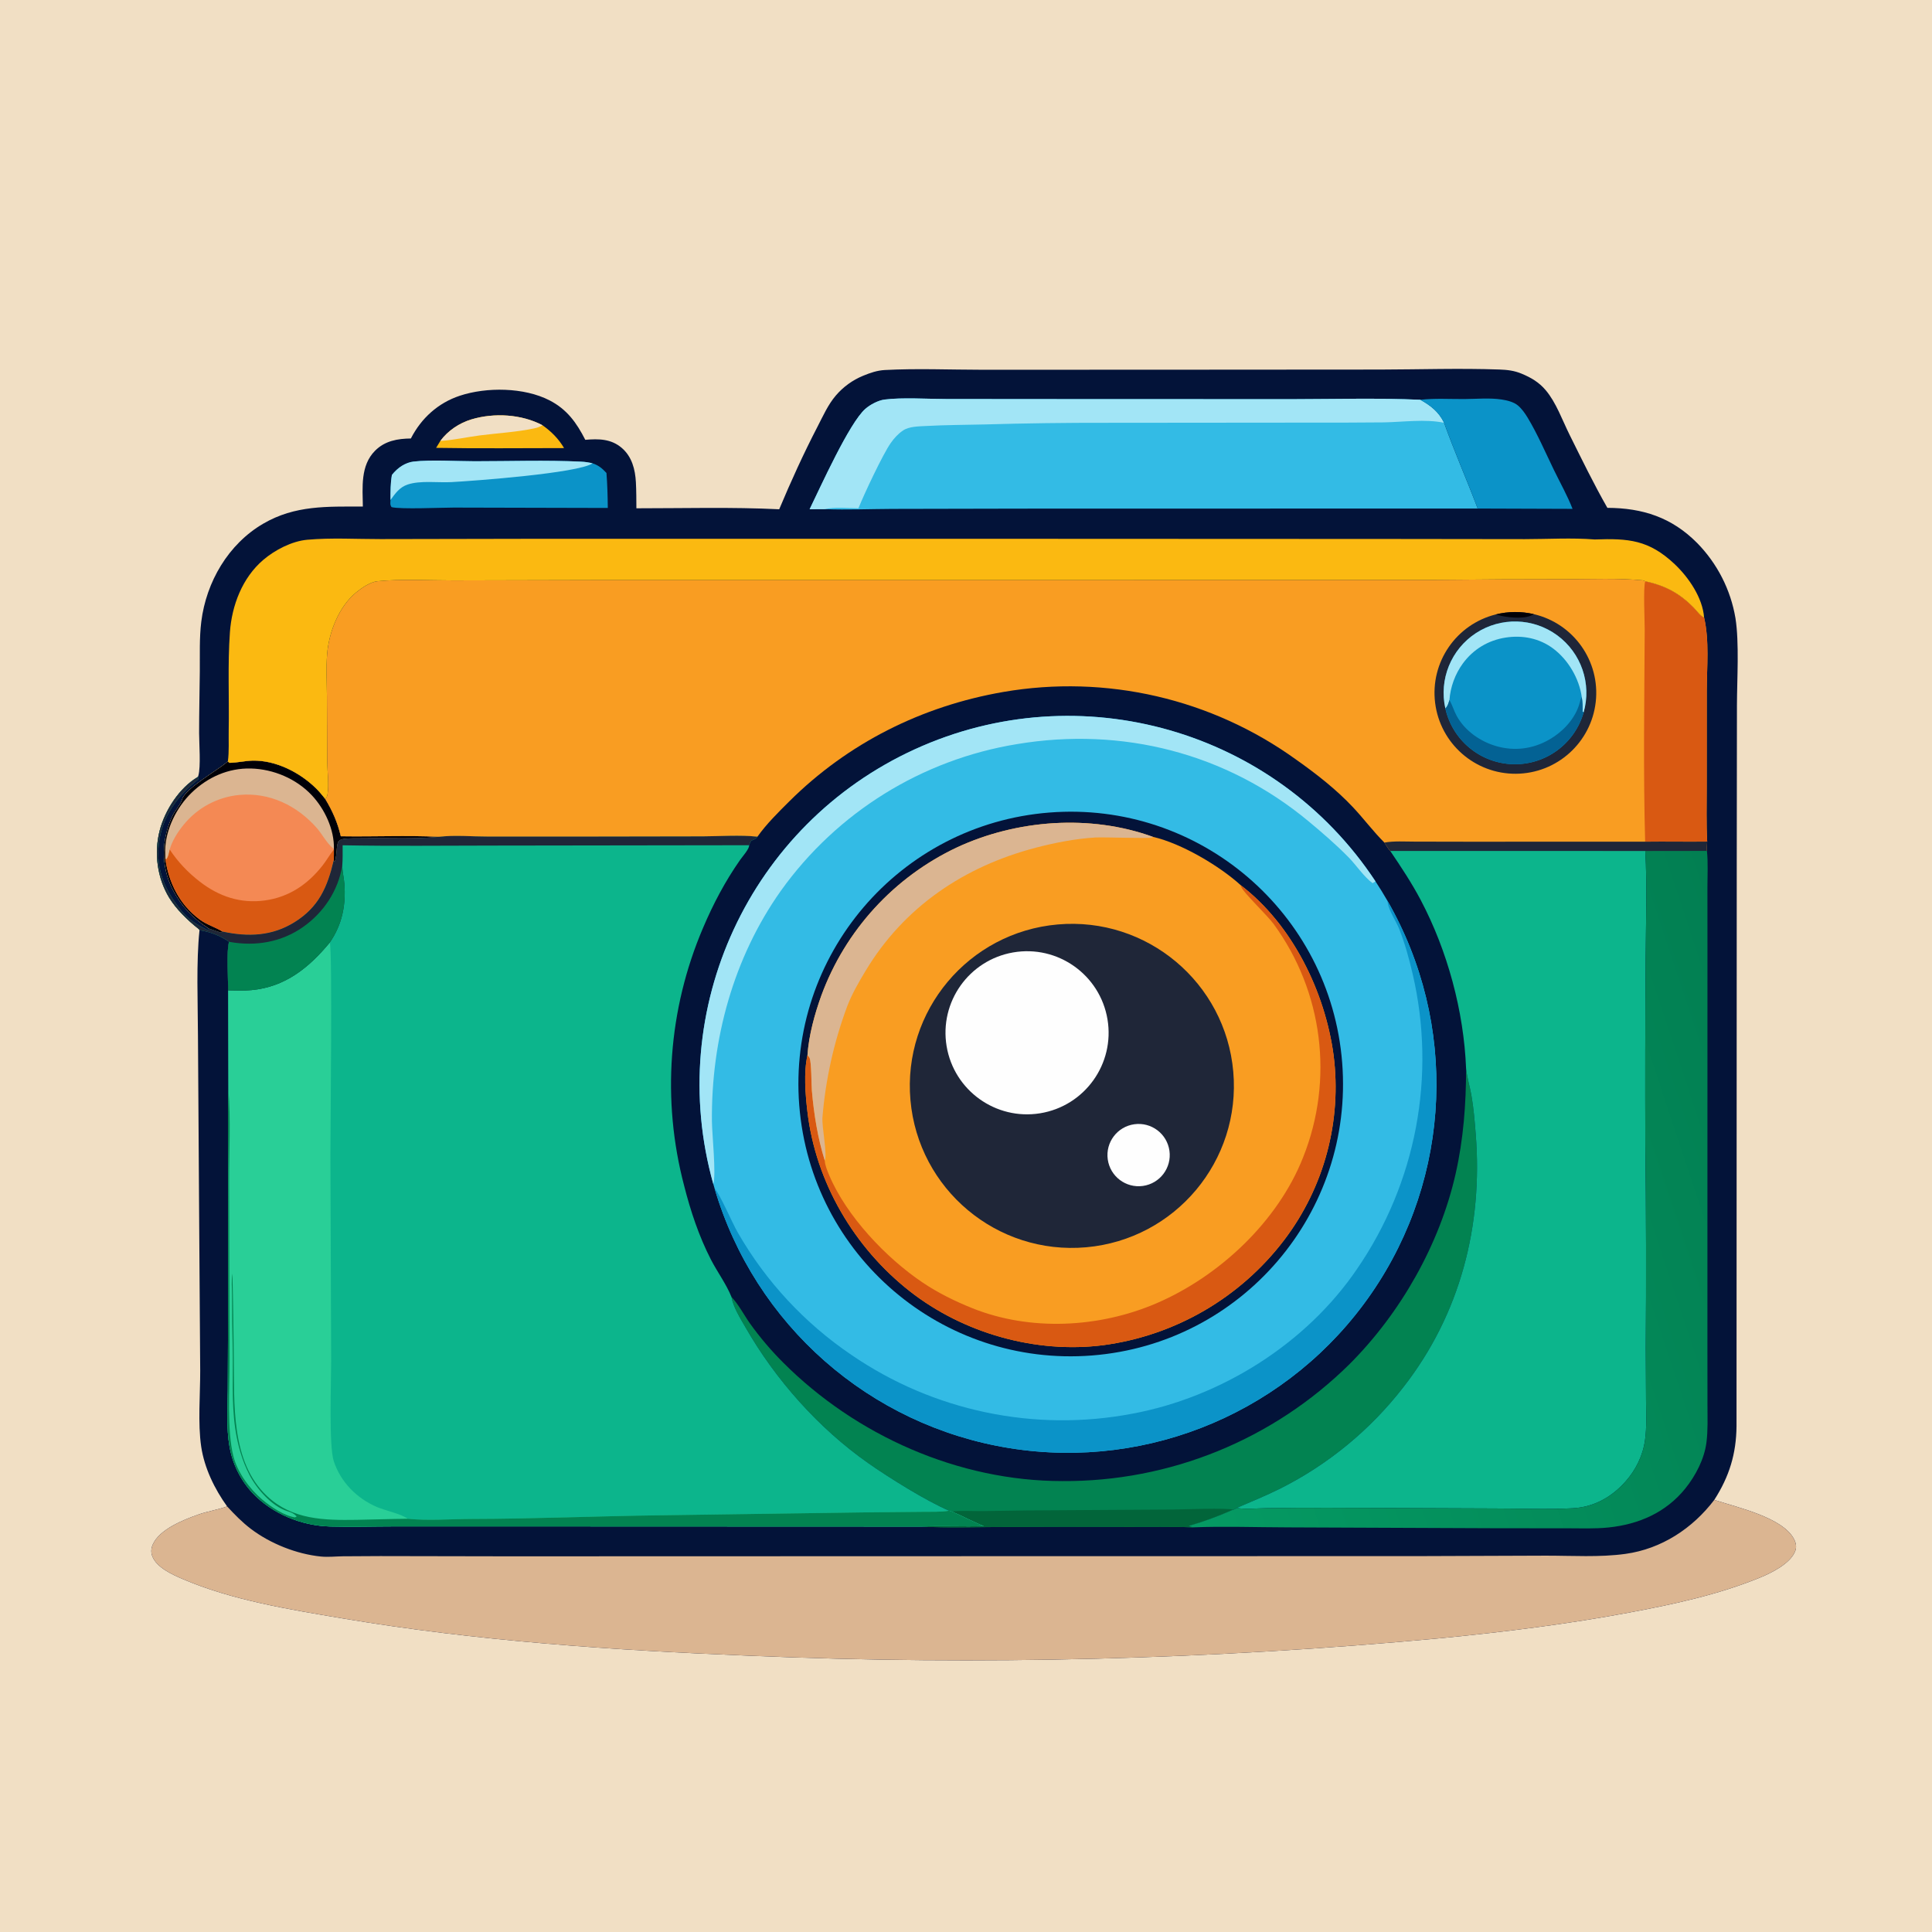 <svg version="1.1" xmlns="http://www.w3.org/2000/svg" style="display: block;" viewBox="0 0 2048 2048" width="1024" height="1024">
<defs>
	<linearGradient id="Gradient1" gradientUnits="userSpaceOnUse" x1="1906.03" y1="1202.4" x2="1208.56" y2="1433.87">
		<stop class="stop0" offset="0" stop-opacity="1" stop-color="rgb(2,127,82)"/>
		<stop class="stop1" offset="1" stop-opacity="1" stop-color="rgb(5,154,99)"/>
	</linearGradient>
</defs>
<path transform="translate(0,0)" fill="rgb(241,223,196)" d="M 0 0 L 2048 0 L 2048 2048 L 0 2048 L 0 0 z"/>
<path transform="translate(0,0)" fill="rgb(3,19,57)" d="M 825.987 539.857 C 838.554 509.958 851.689 481.059 866.609 452.267 C 872.437 441.022 877.654 429.09 885.925 419.378 C 893.791 410.129 903.76 402.9 914.996 398.298 C 922.446 395.229 929.901 392.657 938.018 392.229 C 972.039 390.434 1006.78 391.935 1040.87 391.965 L 1233.52 391.909 L 1463.03 391.758 C 1504.92 391.665 1547.37 390.225 1589.21 391.702 C 1597.68 392.001 1605.04 392.803 1612.96 396.106 C 1623.09 400.333 1631.42 405.191 1638.59 413.703 C 1649.61 426.778 1656.08 445.318 1663.71 460.661 C 1676.6 486.582 1689.53 513.243 1703.89 538.341 C 1741.34 538.477 1772.13 548.492 1798.98 575.532 C 1820.37 597.304 1834.57 625.117 1839.65 655.215 C 1843.79 681.285 1841.31 720.135 1841.23 747.15 L 1841.02 916.314 L 1840.78 1511.72 C 1840.51 1541.15 1833.14 1565.11 1817.24 1589.91 L 1818.82 1590.44 C 1841.3 1597.92 1889.69 1608.45 1901.67 1631.43 C 1903.84 1635.59 1904.69 1639.73 1902.99 1644.22 C 1897.96 1657.44 1877.66 1667.46 1865.31 1672.47 C 1820.71 1690.57 1774.63 1700.46 1727.53 1709.29 C 1661.55 1721.67 1595.51 1729.82 1528.74 1736.42 C 1284.89 1759.3 1039.76 1765.57 795.057 1755.16 C 650.127 1749.33 505.753 1739.7 362.576 1715.48 C 306.065 1705.92 246.145 1696.37 193.191 1673.64 C 182.311 1668.96 166.532 1661.78 161.658 1650.21 C 159.832 1645.87 160.081 1641.51 161.956 1637.24 C 169.053 1621.08 194.376 1611.13 209.899 1605.6 C 220.012 1601.99 230.827 1600.48 240.743 1596.84 C 227.441 1578.36 216.639 1556.18 213.278 1533.47 C 209.629 1508.82 212.288 1478.43 212.224 1453.14 L 211.196 1303.21 L 209.842 1097.42 C 209.741 1062.94 207.882 1019.84 211.493 986.04 C 210.774 984.752 211.192 985.207 210.035 984.298 C 198.914 975.559 186.622 963.613 179.282 951.506 C 166.661 930.688 163.209 904.336 169.185 880.798 C 174.749 858.884 190.079 835.153 209.839 823.521 C 209.975 823.092 210.122 822.667 210.249 822.235 C 213 812.893 211.069 787.763 211.066 777.065 C 211.059 755.21 211.6 733.349 211.812 711.495 C 211.982 693.993 211.207 676.277 213.385 658.882 C 218.647 616.853 241.982 576.724 279.013 555.131 C 312.93 535.354 346.907 537.037 384.633 536.957 C 384.36 516.649 381.897 493.503 397.613 477.752 C 408.068 467.273 421.467 464.966 435.546 464.812 C 446.494 443.368 464.369 427.126 487.433 419.495 C 515.827 410.102 555.578 410.522 582.533 424.394 C 601.046 433.922 611.173 448.086 620.421 466.224 C 634.407 465.013 647.74 465.088 659.067 474.785 C 669.889 484.05 673.347 497.571 674.078 511.229 C 674.57 520.403 674.54 529.627 674.601 538.813 C 724.873 538.839 775.783 537.366 825.987 539.857 z"/>
<path transform="translate(0,0)" fill="rgb(3,19,57)" d="M 802.948 886.905 C 812.384 873.549 824.997 861.113 836.597 849.579 C 898.842 787.688 977.197 748.447 1063.63 733.496 C 1172.61 714.695 1284.56 740.611 1374.19 805.388 C 1395.6 820.54 1416.46 836.775 1434.45 855.954 C 1445.77 868.029 1455.8 881.529 1467.5 893.175 C 1469.37 895.933 1471.36 899.689 1473.69 902.023 C 1485.15 918.915 1496.45 935.943 1505.99 954.019 C 1534.42 1007.91 1551.71 1071.82 1554.12 1132.67 L 1554.25 1133.78 C 1555.33 1142.94 1558.14 1151.93 1559.74 1161.03 C 1562.13 1174.58 1563.25 1188.62 1564.34 1202.32 C 1572.04 1299.17 1547.88 1393.18 1487.67 1470.35 C 1452.78 1515.48 1408.22 1552.21 1357.27 1577.85 C 1342.13 1585.45 1326.37 1591.78 1310.84 1598.51 C 1309.64 1599.2 1308.33 1600.26 1306.95 1600.39 C 1291.57 1607.23 1276.33 1612.87 1260.15 1617.51 L 1264.22 1619.06 C 1241.8 1618.12 1219.15 1618.66 1196.71 1618.56 C 1151.05 1618.33 1105.39 1618.37 1059.73 1618.67 C 1032.21 1618.81 1004.2 1619.8 976.718 1618.19 C 998.729 1617.17 1020.83 1618.45 1042.87 1617.73 C 1031.37 1613.23 1020.34 1607.1 1008.91 1602.27 L 1006.19 1601.44 C 982.136 1591.2 942.651 1566.61 920.375 1550.98 C 867.926 1514.19 822.062 1462.61 790.248 1407 C 784.696 1397.3 777.329 1385.84 775.415 1374.85 C 770.092 1361.5 760.373 1348.32 753.709 1335.4 C 740.993 1310.75 731.985 1283.67 725.192 1256.81 C 701.331 1166.1 708.366 1070.02 745.188 983.755 C 756.026 958.215 768.651 934.265 784.568 911.508 C 787.039 907.974 794.614 899.572 794.07 895.974 C 794.652 894.174 795.317 892.799 796.326 891.199 C 798.857 890.098 801.455 889.375 802.948 886.905 z"/>
<path transform="translate(0,0)" fill="rgb(2,131,81)" d="M 1554.12 1132.67 L 1554.25 1133.78 C 1555.33 1142.94 1558.14 1151.93 1559.74 1161.03 C 1562.13 1174.58 1563.25 1188.62 1564.34 1202.32 C 1572.04 1299.17 1547.88 1393.18 1487.67 1470.35 C 1452.78 1515.48 1408.22 1552.21 1357.27 1577.85 C 1342.13 1585.45 1326.37 1591.78 1310.84 1598.51 C 1309.64 1599.2 1308.33 1600.26 1306.95 1600.39 C 1291.57 1607.23 1276.33 1612.87 1260.15 1617.51 L 1264.22 1619.06 C 1241.8 1618.12 1219.15 1618.66 1196.71 1618.56 C 1151.05 1618.33 1105.39 1618.37 1059.73 1618.67 C 1032.21 1618.81 1004.2 1619.8 976.718 1618.19 C 998.729 1617.17 1020.83 1618.45 1042.87 1617.73 C 1031.37 1613.23 1020.34 1607.1 1008.91 1602.27 L 1006.19 1601.44 C 982.136 1591.2 942.651 1566.61 920.375 1550.98 C 867.926 1514.19 822.062 1462.61 790.248 1407 C 784.696 1397.3 777.329 1385.84 775.415 1374.85 C 782.97 1382.77 788.601 1393.84 794.956 1402.86 C 805.521 1417.63 817.288 1431.5 830.137 1444.33 C 907.477 1521.78 1016.07 1570.03 1126.08 1570 C 1240.12 1570.76 1349.76 1526.08 1430.77 1445.82 C 1484.78 1391.73 1526.07 1319.08 1542.99 1244.41 C 1551.33 1207.56 1554.11 1170.37 1554.12 1132.67 z"/>
<path transform="translate(0,0)" fill="rgb(2,101,58)" d="M 1008.91 1602.27 C 1019 1601.09 1029.99 1601.89 1040.2 1601.83 L 1088.63 1601.12 L 1243.9 1600.15 C 1252.61 1600.11 1302.15 1598.16 1306.95 1600.39 C 1291.57 1607.23 1276.33 1612.87 1260.15 1617.51 L 1264.22 1619.06 C 1241.8 1618.12 1219.15 1618.66 1196.71 1618.56 C 1151.05 1618.33 1105.39 1618.37 1059.73 1618.67 C 1032.21 1618.81 1004.2 1619.8 976.718 1618.19 C 998.729 1617.17 1020.83 1618.45 1042.87 1617.73 C 1031.37 1613.23 1020.34 1607.1 1008.91 1602.27 z"/>
<path transform="translate(0,0)" fill="rgb(51,187,229)" d="M 756.139 1255.1 C 704.087 1069.83 794.749 874.262 969.772 794.26 C 1144.79 714.257 1352.01 773.671 1458.05 934.261 C 1462.46 940.94 1466.66 947.753 1470.65 954.69 C 1545.73 1085.18 1539.13 1247.21 1453.67 1371.16 C 1368.21 1495.1 1219.12 1558.89 1070.46 1535.12 C 921.797 1511.34 800.038 1404.24 757.497 1259.82 C 757.034 1258.25 756.582 1256.68 756.139 1255.1 z"/>
<path transform="translate(0,0)" fill="rgb(11,147,200)" d="M 1470.65 954.69 C 1545.73 1085.18 1539.13 1247.21 1453.67 1371.16 C 1368.21 1495.1 1219.12 1558.89 1070.46 1535.12 C 921.797 1511.34 800.038 1404.24 757.497 1259.82 C 763.604 1266.63 775.832 1295.75 782.257 1306.84 C 811.962 1358.5 853.046 1402.72 902.391 1436.14 C 989.382 1495.85 1096.62 1518.33 1200.27 1498.58 C 1294.24 1481.14 1384.53 1424.56 1438.47 1345.22 C 1501.25 1253.89 1522.66 1140.35 1497.47 1032.43 C 1493.8 1016.6 1489.25 999.965 1483.26 984.872 C 1479.79 976.148 1472.36 965.683 1470.92 956.634 C 1470.82 955.988 1470.74 955.338 1470.65 954.69 z"/>
<path transform="translate(0,0)" fill="rgb(162,229,246)" d="M 756.139 1255.1 C 704.087 1069.83 794.749 874.262 969.772 794.26 C 1144.79 714.257 1352.01 773.671 1458.05 934.261 L 1455.04 936.201 C 1446.19 929.927 1437.64 917.047 1429.7 908.959 C 1416.34 895.351 1401.88 882.876 1387.23 870.691 C 1300.12 798.245 1189.39 770.153 1077.95 788.803 C 977.208 805.242 887.18 861.169 827.805 944.196 C 777.43 1015.28 753.866 1101.9 754.666 1188.46 C 754.798 1202.76 759.297 1244.55 756.139 1255.1 z"/>
<path transform="translate(0,0)" fill="rgb(3,19,57)" d="M 1112.23 861.343 C 1271.19 848.765 1410.23 967.461 1422.76 1126.42 C 1435.28 1285.39 1316.54 1424.39 1157.57 1436.86 C 998.68 1449.32 859.759 1330.65 847.242 1171.76 C 834.725 1012.88 953.35 873.915 1112.23 861.343 z"/>
<path transform="translate(0,0)" fill="rgb(249,157,34)" d="M 855.957 1118.55 C 857.364 1097.45 863.572 1074.97 870.707 1055.18 C 896.146 986.105 947.703 929.785 1014.27 898.356 C 1077.89 868.751 1155.8 863.026 1222.23 887.132 C 1252.34 893.964 1292.83 917.982 1315.14 938.292 C 1369.83 979.98 1404.69 1051.39 1413.65 1118.55 C 1422.56 1188.21 1403.75 1258.58 1361.26 1314.5 C 1314.73 1375.68 1245.73 1415.79 1169.53 1425.94 C 1097.99 1435.08 1021.34 1413.36 964.468 1368.81 C 905.423 1322.54 864.647 1253.19 855.896 1178.39 C 853.73 1159.88 851.828 1136.91 855.957 1118.55 z"/>
<path transform="translate(0,0)" fill="rgb(217,89,18)" d="M 1315.14 938.292 C 1369.83 979.98 1404.69 1051.39 1413.65 1118.55 C 1422.56 1188.21 1403.75 1258.58 1361.26 1314.5 C 1314.73 1375.68 1245.73 1415.79 1169.53 1425.94 C 1097.99 1435.08 1021.34 1413.36 964.468 1368.81 C 905.423 1322.54 864.647 1253.19 855.896 1178.39 C 853.73 1159.88 851.828 1136.91 855.957 1118.55 C 856.692 1119.51 857.656 1120.35 858.164 1121.45 C 860.302 1126.1 860.062 1149.62 860.628 1156.19 C 862.752 1180.89 866.884 1206.57 874.275 1230.22 C 874.509 1235.24 877.051 1241.18 878.987 1245.79 C 897.057 1288.85 939.314 1333.59 978.101 1359.59 C 994.46 1370.56 1012.45 1379.43 1030.72 1386.75 C 1092.25 1411.4 1165.22 1407.56 1225.64 1381.65 C 1292.26 1353.08 1354.38 1295.16 1381.33 1226.88 C 1414.24 1144.55 1402.45 1051.09 1350.13 979.516 C 1343.48 970.319 1317.8 946.051 1315.64 939.962 C 1315.45 939.414 1315.3 938.849 1315.14 938.292 z"/>
<path transform="translate(0,0)" fill="rgb(219,181,145)" d="M 855.957 1118.55 C 857.364 1097.45 863.572 1074.97 870.707 1055.18 C 896.146 986.105 947.703 929.785 1014.27 898.356 C 1077.89 868.751 1155.8 863.026 1222.23 887.132 C 1221.84 887.359 1221.46 887.602 1221.05 887.814 C 1218.67 889.064 1169.64 887.243 1160.99 887.777 C 1139.96 889.076 1118.29 893.29 1097.92 898.618 C 1022.11 918.447 958.318 961.291 917.589 1029.07 C 910.315 1041.18 903.02 1053.72 897.991 1066.95 C 883.9 1104.8 875.095 1144.42 871.823 1184.68 C 871.112 1194.62 877.224 1224.16 874.275 1230.22 C 866.884 1206.57 862.752 1180.89 860.628 1156.19 C 860.062 1149.62 860.302 1126.1 858.164 1121.45 C 857.656 1120.35 856.692 1119.51 855.957 1118.55 z"/>
<path transform="translate(0,0)" fill="rgb(31,38,56)" d="M 1121.3 979.957 C 1215.75 971.721 1299.01 1041.57 1307.32 1136.02 C 1315.63 1230.47 1245.84 1313.79 1151.4 1322.17 C 1056.86 1330.56 973.431 1260.68 965.113 1166.13 C 956.795 1071.58 1026.74 988.201 1121.3 979.957 z"/>
<path transform="translate(0,0)" fill="rgb(254,254,254)" d="M 1073.98 1009.61 C 1121.2 1001.44 1166.06 1033.24 1173.98 1080.51 C 1181.9 1127.78 1149.85 1172.47 1102.54 1180.13 C 1055.59 1187.73 1011.32 1155.98 1003.46 1109.08 C 995.602 1062.17 1027.11 1017.73 1073.98 1009.61 z"/>
<path transform="translate(0,0)" fill="rgb(254,254,254)" d="M 1202.4 1191.75 C 1220.46 1189.22 1237.15 1201.83 1239.66 1219.89 C 1242.18 1237.96 1229.56 1254.64 1211.5 1257.15 C 1193.44 1259.65 1176.78 1247.05 1174.26 1228.99 C 1171.75 1210.94 1184.34 1194.27 1202.4 1191.75 z"/>
<path transform="translate(0,0)" fill="rgb(12,181,140)" d="M 221.003 984.163 C 220.903 984.033 220.843 983.86 220.704 983.772 C 204.714 973.774 191.71 959.655 183.058 942.899 C 170.368 918.063 171.021 889.235 183.177 864.347 C 185.874 858.826 191.599 852.836 193.142 847.24 C 196.194 836.168 230.785 816.372 240.423 808.094 C 240.807 807.765 241.182 807.426 241.561 807.092 L 243.026 808.643 C 251.23 808.604 259.301 806.533 267.498 806.315 C 292.174 805.657 317.959 818.845 335.141 835.856 C 338.592 839.273 341.649 843.061 344.708 846.827 C 352.513 859.77 357.82 871.776 361.264 886.468 C 395.9 887.023 430.889 885.439 465.455 887.003 C 481.808 885.092 500.155 886.763 516.731 886.75 L 632.532 886.734 L 745.02 886.543 C 763.899 886.494 784.248 884.903 802.948 886.905 C 801.455 889.375 798.857 890.098 796.326 891.199 C 795.317 892.799 794.652 894.174 794.07 895.974 C 794.614 899.572 787.039 907.974 784.568 911.508 C 768.651 934.265 756.026 958.215 745.188 983.755 C 708.366 1070.02 701.331 1166.1 725.192 1256.81 C 731.985 1283.67 740.993 1310.75 753.709 1335.4 C 760.373 1348.32 770.092 1361.5 775.415 1374.85 C 777.329 1385.84 784.696 1397.3 790.248 1407 C 822.062 1462.61 867.926 1514.19 920.375 1550.98 C 942.651 1566.61 982.136 1591.2 1006.19 1601.44 L 1008.91 1602.27 C 1020.34 1607.1 1031.37 1613.23 1042.87 1617.73 C 1020.83 1618.45 998.729 1617.17 976.718 1618.19 L 552.418 1618.03 L 418.547 1618.03 C 395.72 1618.06 372.756 1618.75 349.947 1618.14 C 319.493 1617.33 288.522 1604.77 267.533 1582.45 C 254.791 1568.7 246.348 1551.53 243.244 1533.05 C 239.849 1513.95 241.329 1493.06 241.454 1473.69 L 241.773 1393.88 L 241.936 1241.91 C 241.914 1212.97 241.271 1183.89 242.142 1154.97 L 241.925 1049.82 C 241.833 1038.35 239.825 1008.31 242.827 998.35 C 233.673 991.953 222.527 987.713 211.493 986.04 C 210.774 984.752 211.192 985.207 210.035 984.298 C 198.914 975.559 186.622 963.613 179.282 951.506 C 166.661 930.688 163.209 904.336 169.185 880.798 C 174.749 858.884 190.079 835.153 209.839 823.521 L 210.216 826.034 C 187.884 843.902 171.453 865.941 168.306 895.043 C 165.324 922.614 175.238 944.383 192.29 965.33 C 200.25 975.108 208.731 980.049 219.739 985.855 L 221.317 985.512 L 221.003 984.163 z"/>
<path transform="translate(0,0)" fill="rgb(41,207,151)" d="M 349.577 999.1 C 352.484 1006.26 350.225 1196.96 350.231 1224.5 L 351.039 1442.69 C 351.044 1464.79 348.485 1532.85 353.825 1548.97 C 361.207 1571.25 378.313 1588.41 399.678 1597.54 C 408.311 1601.22 425.656 1604.89 432.264 1609.97 C 453.704 1612.17 478.445 1610.19 500.148 1610.14 C 566.886 1610 633.526 1607.13 700.242 1606.26 L 914.512 1603.21 L 977.177 1602.6 C 986.661 1602.43 996.831 1602.95 1006.19 1601.44 L 1008.91 1602.27 C 1020.34 1607.1 1031.37 1613.23 1042.87 1617.73 C 1020.83 1618.45 998.729 1617.17 976.718 1618.19 L 552.418 1618.03 L 418.547 1618.03 C 395.72 1618.06 372.756 1618.75 349.947 1618.14 C 319.493 1617.33 288.522 1604.77 267.533 1582.45 C 254.791 1568.7 246.348 1551.53 243.244 1533.05 C 239.849 1513.95 241.329 1493.06 241.454 1473.69 L 241.773 1393.88 L 241.936 1241.91 C 241.914 1212.97 241.271 1183.89 242.142 1154.97 L 241.925 1049.82 C 250.161 1050.01 258.537 1050.29 266.748 1049.53 C 302.389 1046.22 327.623 1025.68 349.577 999.1 z"/>
<path transform="translate(0,0)" fill="rgb(2,131,81)" d="M 242.142 1154.97 C 244.689 1187.35 242.827 1221.07 242.884 1253.58 L 243.341 1442.12 C 243.444 1471.64 240.414 1516.06 247.392 1543.61 C 251.776 1560.92 264.549 1578.21 278.053 1589.63 C 287.202 1597.37 302.236 1607.52 314.36 1608.73 L 312.508 1608.6 L 314.54 1607.49 C 311.516 1604.37 308.97 1603.24 304.867 1601.98 C 288.247 1596.86 272.267 1578.44 264.487 1563.51 C 256.621 1548.41 251.919 1531.55 249.429 1514.75 C 245.21 1486.28 247.331 1457.06 246.656 1428.4 C 246.221 1409.9 245.973 1391.47 245.972 1372.96 C 245.972 1365.67 245.123 1357.19 246.316 1350.04 C 247.244 1379.53 247.391 1409.15 247.84 1438.66 C 248.58 1487.4 244.218 1549.48 283.16 1585.96 C 309.951 1611.06 343.535 1611.62 377.985 1611.1 C 396.076 1610.82 414.176 1610.11 432.264 1609.97 C 453.704 1612.17 478.445 1610.19 500.148 1610.14 C 566.886 1610 633.526 1607.13 700.242 1606.26 L 914.512 1603.21 L 977.177 1602.6 C 986.661 1602.43 996.831 1602.95 1006.19 1601.44 L 1008.91 1602.27 C 1020.34 1607.1 1031.37 1613.23 1042.87 1617.73 C 1020.83 1618.45 998.729 1617.17 976.718 1618.19 L 552.418 1618.03 L 418.547 1618.03 C 395.72 1618.06 372.756 1618.75 349.947 1618.14 C 319.493 1617.33 288.522 1604.77 267.533 1582.45 C 254.791 1568.7 246.348 1551.53 243.244 1533.05 C 239.849 1513.95 241.329 1493.06 241.454 1473.69 L 241.773 1393.88 L 241.936 1241.91 C 241.914 1212.97 241.271 1183.89 242.142 1154.97 z"/>
<path transform="translate(0,0)" fill="rgb(244,137,84)" d="M 221.003 984.163 C 220.903 984.033 220.843 983.86 220.704 983.772 C 204.714 973.774 191.71 959.655 183.058 942.899 C 170.368 918.063 171.021 889.235 183.177 864.347 C 185.874 858.826 191.599 852.836 193.142 847.24 C 196.194 836.168 230.785 816.372 240.423 808.094 C 240.807 807.765 241.182 807.426 241.561 807.092 L 243.026 808.643 C 251.23 808.604 259.301 806.533 267.498 806.315 C 292.174 805.657 317.959 818.845 335.141 835.856 C 338.592 839.273 341.649 843.061 344.708 846.827 C 352.513 859.77 357.82 871.776 361.264 886.468 C 395.9 887.023 430.889 885.439 465.455 887.003 L 464.202 887.14 C 438.72 889.694 412.209 888.015 386.56 888.633 C 379.216 888.81 371.052 888.26 363.848 889.389 C 361.595 889.742 360.251 890.484 358.643 892.058 C 356.313 897.126 357.409 905.804 355.039 912.822 L 354.207 913 L 353.682 912.291 C 347.073 940.397 337.956 961.441 312.445 977.421 C 288.371 992.5 262.893 993.31 235.893 987.517 L 234.402 988.7 C 229.909 987.268 225.442 985.756 221.003 984.163 z"/>
<path transform="translate(0,0)" fill="rgb(219,181,145)" d="M 221.003 984.163 C 220.903 984.033 220.843 983.86 220.704 983.772 C 204.714 973.774 191.71 959.655 183.058 942.899 C 170.368 918.063 171.021 889.235 183.177 864.347 C 185.874 858.826 191.599 852.836 193.142 847.24 C 196.194 836.168 230.785 816.372 240.423 808.094 C 240.807 807.765 241.182 807.426 241.561 807.092 L 243.026 808.643 C 251.23 808.604 259.301 806.533 267.498 806.315 C 292.174 805.657 317.959 818.845 335.141 835.856 C 338.592 839.273 341.649 843.061 344.708 846.827 C 352.513 859.77 357.82 871.776 361.264 886.468 C 395.9 887.023 430.889 885.439 465.455 887.003 L 464.202 887.14 C 438.72 889.694 412.209 888.015 386.56 888.633 C 379.216 888.81 371.052 888.26 363.848 889.389 C 361.595 889.742 360.251 890.484 358.643 892.058 C 356.313 897.126 357.409 905.804 355.039 912.822 L 354.207 913 L 353.682 912.291 C 353.991 908.37 353.938 904.44 353.952 900.51 L 353.954 899.816 C 353.578 899.533 353.195 899.257 352.824 898.965 C 346.54 894.023 341.358 884.015 335.845 877.745 C 314.883 853.908 285.801 839.754 253.725 842.662 C 230.489 844.853 209.124 856.336 194.475 874.506 C 188.499 881.845 182.414 891.34 179.9 900.538 C 179.098 904.024 178.617 908.185 176.289 910.967 L 175.225 910.249 C 178.932 935.937 190.417 958.852 211.574 974.608 C 219.273 980.342 227.942 982.643 235.893 987.517 L 234.402 988.7 C 229.909 987.268 225.442 985.756 221.003 984.163 z"/>
<path transform="translate(0,0)" fill="rgb(0,0,7)" d="M 221.003 984.163 C 220.903 984.033 220.843 983.86 220.704 983.772 C 204.714 973.774 191.71 959.655 183.058 942.899 C 170.368 918.063 171.021 889.235 183.177 864.347 C 185.874 858.826 191.599 852.836 193.142 847.24 C 196.194 836.168 230.785 816.372 240.423 808.094 C 240.807 807.765 241.182 807.426 241.561 807.092 L 243.026 808.643 C 251.23 808.604 259.301 806.533 267.498 806.315 C 292.174 805.657 317.959 818.845 335.141 835.856 C 338.592 839.273 341.649 843.061 344.708 846.827 C 352.513 859.77 357.82 871.776 361.264 886.468 C 395.9 887.023 430.889 885.439 465.455 887.003 L 464.202 887.14 C 438.72 889.694 412.209 888.015 386.56 888.633 C 379.216 888.81 371.052 888.26 363.848 889.389 C 361.595 889.742 360.251 890.484 358.643 892.058 C 356.313 897.126 357.409 905.804 355.039 912.822 L 354.207 913 L 353.682 912.291 C 353.991 908.37 353.938 904.44 353.952 900.51 L 353.954 899.816 C 354.466 879.416 344.269 857.577 330.436 842.902 C 313.995 825.462 289.855 815.257 265.993 814.644 C 242.086 814.031 220.203 823.811 203.126 840.294 C 187.339 855.532 175.43 879.172 175.088 901.392 C 175.064 904.345 175.109 907.298 175.225 910.249 C 178.932 935.937 190.417 958.852 211.574 974.608 C 219.273 980.342 227.942 982.643 235.893 987.517 L 234.402 988.7 C 229.909 987.268 225.442 985.756 221.003 984.163 z"/>
<path transform="translate(0,0)" fill="rgb(217,89,18)" d="M 179.9 900.538 C 188.722 913.845 199.19 924.827 211.827 934.606 C 232.083 950.279 254.939 957.999 280.601 954.535 C 306.35 951.06 326.25 937.454 342.01 917.365 C 345.9 912.407 348.978 906.932 352.809 901.97 L 353.952 900.51 C 353.938 904.44 353.991 908.37 353.682 912.291 C 347.073 940.397 337.956 961.441 312.445 977.421 C 288.371 992.5 262.893 993.31 235.893 987.517 C 227.942 982.643 219.273 980.342 211.574 974.608 C 190.417 958.852 178.932 935.937 175.225 910.249 L 176.289 910.967 C 178.617 908.185 179.098 904.024 179.9 900.538 z"/>
<path transform="translate(0,0)" fill="rgb(31,38,56)" d="M 209.839 823.521 L 210.216 826.034 C 187.884 843.902 171.453 865.941 168.306 895.043 C 165.324 922.614 175.238 944.383 192.29 965.33 C 200.25 975.108 208.731 980.049 219.739 985.855 L 221.317 985.512 L 221.003 984.163 C 225.442 985.756 229.909 987.268 234.402 988.7 L 235.893 987.517 C 262.893 993.31 288.371 992.5 312.445 977.421 C 337.956 961.441 347.073 940.397 353.682 912.291 L 354.207 913 L 355.039 912.822 C 357.409 905.804 356.313 897.126 358.643 892.058 C 360.251 890.484 361.595 889.742 363.848 889.389 C 371.052 888.26 379.216 888.81 386.56 888.633 C 412.209 888.015 438.72 889.694 464.202 887.14 L 465.455 887.003 C 481.808 885.092 500.155 886.763 516.731 886.75 L 632.532 886.734 L 745.02 886.543 C 763.899 886.494 784.248 884.903 802.948 886.905 C 801.455 889.375 798.857 890.098 796.326 891.199 C 795.317 892.799 794.652 894.174 794.07 895.974 L 522.402 896.348 C 469.373 896.362 416.228 897.047 363.211 896.029 C 363.162 903.275 363.402 910.67 362.797 917.886 L 362.832 918.81 C 363.112 924.844 364.562 930.724 365.032 936.764 C 366.794 959.422 362.671 980.193 349.577 999.1 C 327.623 1025.68 302.389 1046.22 266.748 1049.53 C 258.537 1050.29 250.161 1050.01 241.925 1049.82 C 241.833 1038.35 239.825 1008.31 242.827 998.35 C 233.673 991.953 222.527 987.713 211.493 986.04 C 210.774 984.752 211.192 985.207 210.035 984.298 C 198.914 975.559 186.622 963.613 179.282 951.506 C 166.661 930.688 163.209 904.336 169.185 880.798 C 174.749 858.884 190.079 835.153 209.839 823.521 z"/>
<path transform="translate(0,0)" fill="rgb(2,131,81)" d="M 362.797 917.886 L 362.832 918.81 C 363.112 924.844 364.562 930.724 365.032 936.764 C 366.794 959.422 362.671 980.193 349.577 999.1 C 327.623 1025.68 302.389 1046.22 266.748 1049.53 C 258.537 1050.29 250.161 1050.01 241.925 1049.82 C 241.833 1038.35 239.825 1008.31 242.827 998.35 L 243.897 998.547 C 271.12 1003.33 298.347 998.724 321.152 982.726 C 343.084 967.341 358.285 944.39 362.797 917.886 z"/>
<path transform="translate(0,0)" fill="rgb(249,157,34)" d="M 344.708 846.827 C 346.343 845.35 346.807 844.227 347.178 842.03 C 348.965 831.461 346.988 818.417 346.888 807.651 L 346.563 737.858 C 346.463 723.15 345.599 707.922 346.781 693.264 C 348.636 670.252 359.1 643.314 377.221 628.259 C 382.926 623.52 392.535 616.884 400.011 616.142 C 426.094 613.553 454.088 615.302 480.326 615.273 L 626.699 614.92 L 1126.98 614.901 L 1522.71 614.7 C 1568.82 614.212 1614.94 613.978 1661.05 613.996 C 1687.76 613.946 1715.04 612.709 1741.64 615.209 L 1744.03 616.159 C 1765.15 620.759 1780.21 628.663 1795.42 644.148 C 1798.25 647.035 1802.8 653.357 1806.41 654.616 C 1812.07 678.936 1809.33 707.009 1809.23 731.958 L 1809.18 834.319 C 1809.22 853.493 1808.61 872.991 1809.7 892.13 C 1809.53 895.378 1809.17 898.761 1809.43 901.997 L 1744.06 902.088 L 1473.69 902.023 C 1471.36 899.689 1469.37 895.933 1467.5 893.175 C 1455.8 881.529 1445.77 868.029 1434.45 855.954 C 1416.46 836.775 1395.6 820.54 1374.19 805.388 C 1284.56 740.611 1172.61 714.695 1063.63 733.496 C 977.197 748.447 898.842 787.688 836.597 849.579 C 824.997 861.113 812.384 873.549 802.948 886.905 C 784.248 884.903 763.899 886.494 745.02 886.543 L 632.532 886.734 L 516.731 886.75 C 500.155 886.763 481.808 885.092 465.455 887.003 C 430.889 885.439 395.9 887.023 361.264 886.468 C 357.82 871.776 352.513 859.77 344.708 846.827 z"/>
<path transform="translate(0,0)" fill="rgb(217,89,18)" d="M 1743.92 892.231 C 1741.86 817.586 1743.08 742.451 1743.46 667.767 C 1743.51 657.708 1741.75 622.896 1744.03 616.159 C 1765.15 620.759 1780.21 628.663 1795.42 644.148 C 1798.25 647.035 1802.8 653.357 1806.41 654.616 C 1812.07 678.936 1809.33 707.009 1809.23 731.958 L 1809.18 834.319 C 1809.22 853.493 1808.61 872.991 1809.7 892.13 C 1787.77 892.41 1765.84 891.926 1743.92 892.231 z"/>
<path transform="translate(0,0)" fill="rgb(31,38,56)" d="M 1743.92 892.231 C 1765.84 891.926 1787.77 892.41 1809.7 892.13 C 1809.53 895.378 1809.17 898.761 1809.43 901.997 L 1744.06 902.088 L 1473.69 902.023 C 1471.36 899.689 1469.37 895.933 1467.5 893.175 C 1477.62 891.331 1489.21 892.145 1499.5 892.147 L 1553.32 892.251 L 1743.92 892.231 z"/>
<path transform="translate(0,0)" fill="rgb(31,38,56)" d="M 1585.68 651.303 C 1598.88 648.022 1612.67 647.929 1625.92 651.031 C 1668.2 660.938 1696.39 700.896 1691.55 744.053 C 1686.71 787.209 1650.37 819.929 1606.94 820.222 C 1563.51 820.515 1526.73 788.289 1521.31 745.201 C 1515.88 702.114 1543.54 661.778 1585.68 651.303 z"/>
<path transform="translate(0,0)" fill="rgb(0,0,7)" d="M 1585.68 651.303 C 1598.88 648.022 1612.67 647.929 1625.92 651.031 C 1617.58 656.499 1601.31 654.873 1591.87 652.963 C 1589.78 652.538 1587.72 651.947 1585.68 651.303 z"/>
<path transform="translate(0,0)" fill="rgb(11,147,200)" d="M 1532.14 751.003 C 1525.24 720.213 1538.17 688.372 1564.59 671.118 C 1591.01 653.863 1625.36 654.819 1650.78 673.517 C 1676.2 692.214 1687.35 724.725 1678.74 755.084 C 1669.3 788.39 1638.46 811.04 1603.85 810.076 C 1569.25 809.113 1539.71 784.783 1532.14 751.003 z"/>
<path transform="translate(0,0)" fill="rgb(162,229,246)" d="M 1532.14 751.003 C 1525.24 720.213 1538.17 688.372 1564.59 671.118 C 1591.01 653.863 1625.36 654.819 1650.78 673.517 C 1676.2 692.214 1687.35 724.725 1678.74 755.084 L 1677.59 754.48 C 1677.78 749.087 1677.59 744.298 1676.73 738.942 C 1674.02 719.255 1662.39 699.439 1646.46 687.513 C 1631.88 676.588 1614.01 673.094 1596.15 675.832 C 1577.67 678.666 1561.78 688.188 1550.7 703.278 C 1542.58 714.345 1537.41 728.305 1536.49 742.016 C 1535.42 745.422 1534.75 748.456 1532.14 751.003 z"/>
<path transform="translate(0,0)" fill="rgb(3,98,148)" d="M 1676.73 738.942 C 1677.59 744.298 1677.78 749.087 1677.59 754.48 L 1678.74 755.084 C 1669.3 788.39 1638.46 811.04 1603.85 810.076 C 1569.25 809.113 1539.71 784.783 1532.14 751.003 C 1534.75 748.456 1535.42 745.422 1536.49 742.016 C 1539.49 747.311 1541.22 753.521 1544.2 758.95 C 1552.9 774.792 1569.42 786.233 1586.64 791.076 C 1605.55 796.392 1624.77 793.944 1641.85 784.226 C 1656.8 775.715 1670.06 761.728 1674.6 744.826 C 1675.04 743.175 1675.39 741.649 1676.14 740.101 C 1676.33 739.711 1676.53 739.328 1676.73 738.942 z"/>
<path transform="translate(0,0)" fill="rgb(12,181,140)" d="M 1473.69 902.023 L 1744.06 902.088 C 1746.19 939.746 1744.68 978.034 1744.46 1015.78 C 1744.01 1081.33 1743.9 1146.88 1744.12 1212.43 C 1744.98 1284.34 1745.14 1356.26 1744.58 1428.17 L 1744.87 1485 C 1744.97 1498.67 1745.69 1512.74 1743.83 1526.31 C 1741.55 1543 1734.03 1558.3 1722.81 1570.81 C 1708.03 1587.29 1689.26 1597.68 1667 1598.83 C 1639.82 1600.24 1612 1599.03 1584.76 1599.03 L 1409.64 1598.33 C 1387.35 1598.26 1365.07 1598.39 1342.79 1598.72 C 1332.59 1598.82 1320.79 1600.16 1310.84 1598.51 C 1326.37 1591.78 1342.13 1585.45 1357.27 1577.85 C 1408.22 1552.21 1452.78 1515.48 1487.67 1470.35 C 1547.88 1393.18 1572.04 1299.17 1564.34 1202.32 C 1563.25 1188.62 1562.13 1174.58 1559.74 1161.03 C 1558.14 1151.93 1555.33 1142.94 1554.25 1133.78 L 1554.12 1132.67 C 1551.71 1071.82 1534.42 1007.91 1505.99 954.019 C 1496.45 935.943 1485.15 918.915 1473.69 902.023 z"/>
<path transform="translate(0,0)" fill="rgb(219,181,145)" d="M 1817.24 1589.91 L 1818.82 1590.44 C 1841.3 1597.92 1889.69 1608.45 1901.67 1631.43 C 1903.84 1635.59 1904.69 1639.73 1902.99 1644.22 C 1897.96 1657.44 1877.66 1667.46 1865.31 1672.47 C 1820.71 1690.57 1774.63 1700.46 1727.53 1709.29 C 1661.55 1721.67 1595.51 1729.82 1528.74 1736.42 C 1284.89 1759.3 1039.76 1765.57 795.057 1755.16 C 650.127 1749.33 505.753 1739.7 362.576 1715.48 C 306.065 1705.92 246.145 1696.37 193.191 1673.64 C 182.311 1668.96 166.532 1661.78 161.658 1650.21 C 159.832 1645.87 160.081 1641.51 161.956 1637.24 C 169.053 1621.08 194.376 1611.13 209.899 1605.6 C 220.012 1601.99 230.827 1600.48 240.743 1596.84 C 248.678 1605.41 256.595 1613.58 265.937 1620.67 C 286.55 1636.31 314.412 1647.41 340.175 1649.99 C 347.746 1650.75 355.693 1649.85 363.314 1649.73 L 403.271 1649.51 L 537.43 1649.76 L 1032.64 1649.62 L 1505.62 1649.54 L 1638.54 1649.06 C 1666.27 1649.02 1695.64 1650.99 1723.12 1647.17 C 1761.27 1641.86 1794.18 1620.23 1817.24 1589.91 z"/>
<path transform="translate(0,0)" fill="rgb(251,185,17)" d="M 241.561 807.092 C 242.977 796.636 242.237 785.055 242.433 774.459 C 243.071 739.91 241.251 704.639 243.712 670.23 C 245.753 641.7 256.859 612.47 279.037 593.527 C 291.367 582.996 309.418 573.612 325.751 572.15 C 351.233 569.868 377.853 571.499 403.498 571.457 L 553.366 571.172 L 1026.3 571.133 L 1475.31 571.326 L 1616.43 571.503 C 1640.76 571.501 1666.25 569.914 1690.42 571.854 C 1726.41 570.576 1747.88 572.276 1775.18 597.991 C 1790.03 611.974 1804.89 633.665 1806.41 654.616 C 1802.8 653.357 1798.25 647.035 1795.42 644.148 C 1780.21 628.663 1765.15 620.759 1744.03 616.159 L 1741.64 615.209 C 1715.04 612.709 1687.76 613.946 1661.05 613.996 C 1614.94 613.978 1568.82 614.212 1522.71 614.7 L 1126.98 614.901 L 626.699 614.92 L 480.326 615.273 C 454.088 615.302 426.094 613.553 400.011 616.142 C 392.535 616.884 382.926 623.52 377.221 628.259 C 359.1 643.314 348.636 670.252 346.781 693.264 C 345.599 707.922 346.463 723.15 346.563 737.858 L 346.888 807.651 C 346.988 818.417 348.965 831.461 347.178 842.03 C 346.807 844.227 346.343 845.35 344.708 846.827 C 341.649 843.061 338.592 839.273 335.141 835.856 C 317.959 818.845 292.174 805.657 267.498 806.315 C 259.301 806.533 251.23 808.604 243.026 808.643 L 241.561 807.092 z"/>
<path transform="translate(0,0)" fill="url(#Gradient1)" d="M 1744.06 902.088 L 1809.43 901.997 C 1810.73 914.494 1809.94 927.594 1809.95 940.179 L 1809.97 1008.56 L 1809.95 1232.64 L 1809.94 1431.74 L 1809.99 1490.55 C 1810 1503.34 1810.54 1516.41 1808.9 1529.11 C 1806.64 1546.61 1797.48 1564.21 1786.52 1577.84 C 1766.01 1603.34 1737.17 1615.86 1705.12 1619.19 C 1690.25 1620.73 1674.86 1620.04 1659.91 1620.04 L 1589.38 1620.01 L 1365.52 1619.08 C 1331.92 1619 1297.77 1617.76 1264.22 1619.06 L 1260.15 1617.51 C 1276.33 1612.87 1291.57 1607.23 1306.95 1600.39 C 1308.33 1600.26 1309.64 1599.2 1310.84 1598.51 C 1320.79 1600.16 1332.59 1598.82 1342.79 1598.72 C 1365.07 1598.39 1387.35 1598.26 1409.64 1598.33 L 1584.76 1599.03 C 1612 1599.03 1639.82 1600.24 1667 1598.83 C 1689.26 1597.68 1708.03 1587.29 1722.81 1570.81 C 1734.03 1558.3 1741.55 1543 1743.83 1526.31 C 1745.69 1512.74 1744.97 1498.67 1744.87 1485 L 1744.58 1428.17 C 1745.14 1356.26 1744.98 1284.34 1744.12 1212.43 C 1743.9 1146.88 1744.01 1081.33 1744.46 1015.78 C 1744.68 978.034 1746.19 939.746 1744.06 902.088 z"/>
<path transform="translate(0,0)" fill="rgb(51,187,229)" d="M 858.225 539.811 C 869.699 516.363 900.204 448.388 917.313 433.399 C 922.427 428.919 930.865 424.433 937.659 423.548 C 956.101 421.145 983.815 422.965 1003.47 422.968 L 1144.68 423.083 L 1370.76 423.142 C 1415.57 423.079 1460.85 421.756 1505.61 423.781 C 1516.88 430.24 1524.84 436.274 1530.77 448.171 C 1541.77 478.775 1554.9 508.655 1566.43 539.069 L 1084.22 539.172 L 946.01 539.456 C 922.269 539.565 898.159 540.582 874.452 539.711 L 858.225 539.811 z"/>
<path transform="translate(0,0)" fill="rgb(162,229,246)" d="M 858.225 539.811 C 869.699 516.363 900.204 448.388 917.313 433.399 C 922.427 428.919 930.865 424.433 937.659 423.548 C 956.101 421.145 983.815 422.965 1003.47 422.968 L 1144.68 423.083 L 1370.76 423.142 C 1415.57 423.079 1460.85 421.756 1505.61 423.781 C 1516.88 430.24 1524.84 436.274 1530.77 448.171 C 1510.66 443.986 1487.43 447.384 1466.86 447.742 C 1440.97 447.97 1415.09 448.055 1389.2 447.996 L 1173.81 448.185 C 1130.36 448.095 1086.91 448.679 1043.48 449.937 C 1022.9 450.433 1002.35 450.44 981.795 451.571 C 974.171 451.991 963.75 451.943 957.286 456.302 C 952.024 459.851 947.829 464.477 944.202 469.644 C 935.712 481.741 915.782 524.182 909.969 538.825 C 899.017 538.794 885.042 537.172 874.452 539.711 L 858.225 539.811 z"/>
<path transform="translate(0,0)" fill="rgb(11,147,200)" d="M 1505.61 423.781 C 1520.77 422.06 1536.93 423.081 1552.2 423.003 C 1564.92 422.939 1579.2 421.57 1591.75 423.489 C 1597.51 424.369 1604.6 426.037 1609.15 429.894 C 1613.16 433.287 1616.66 438.24 1619.36 442.729 C 1629.9 460.239 1638.27 479.741 1647.21 498.159 C 1653.77 511.665 1661.55 525.442 1666.97 539.408 L 1566.43 539.069 C 1554.9 508.655 1541.77 478.775 1530.77 448.171 C 1524.84 436.274 1516.88 430.24 1505.61 423.781 z"/>
<path transform="translate(0,0)" fill="rgb(11,147,200)" d="M 415.445 503.404 C 418.512 499.595 422.167 496.107 426.366 493.576 C 429.838 491.482 434.117 489.771 438.169 489.296 C 456.594 487.137 483.908 488.91 503.379 488.916 C 540.756 488.927 578.685 487.556 615.974 489.369 C 620.18 489.574 624.104 490.134 628.191 491.172 C 634.563 493.261 638.359 496.506 642.873 501.381 C 643.847 513.759 644.161 526.046 644.29 538.458 L 481.012 538.053 C 467.629 538.075 424.726 540.024 415.074 537.586 C 413.252 534.944 413.847 533.183 413.937 530.03 C 413.927 521.059 413.87 512.263 415.445 503.404 z"/>
<path transform="translate(0,0)" fill="rgb(162,229,246)" d="M 415.445 503.404 C 418.512 499.595 422.167 496.107 426.366 493.576 C 429.838 491.482 434.117 489.771 438.169 489.296 C 456.594 487.137 483.908 488.91 503.379 488.916 C 540.756 488.927 578.685 487.556 615.974 489.369 C 620.18 489.574 624.104 490.134 628.191 491.172 C 612.328 501.658 502.664 509.726 478.587 511.056 C 464.316 511.844 445.655 509.093 432.127 513.625 C 423.549 516.498 418.993 523.05 413.937 530.03 C 413.927 521.059 413.87 512.263 415.445 503.404 z"/>
<path transform="translate(0,0)" fill="rgb(251,185,17)" d="M 466.788 467.39 C 474.85 456.468 486.902 448.412 499.855 444.54 C 523.858 437.364 552.919 439.038 575.108 450.804 C 584.539 457.513 592.01 464.99 597.951 474.996 C 552.765 474.986 507.471 475.559 462.298 474.76 L 466.788 467.39 z"/>
<path transform="translate(0,0)" fill="rgb(241,223,196)" d="M 466.788 467.39 C 474.85 456.468 486.902 448.412 499.855 444.54 C 523.858 437.364 552.919 439.038 575.108 450.804 C 572.392 452.282 569.771 453.356 566.736 454.006 C 547.786 458.064 527.641 459.09 508.418 461.584 C 494.721 463.361 480.533 466.578 466.788 467.39 z"/>
</svg>